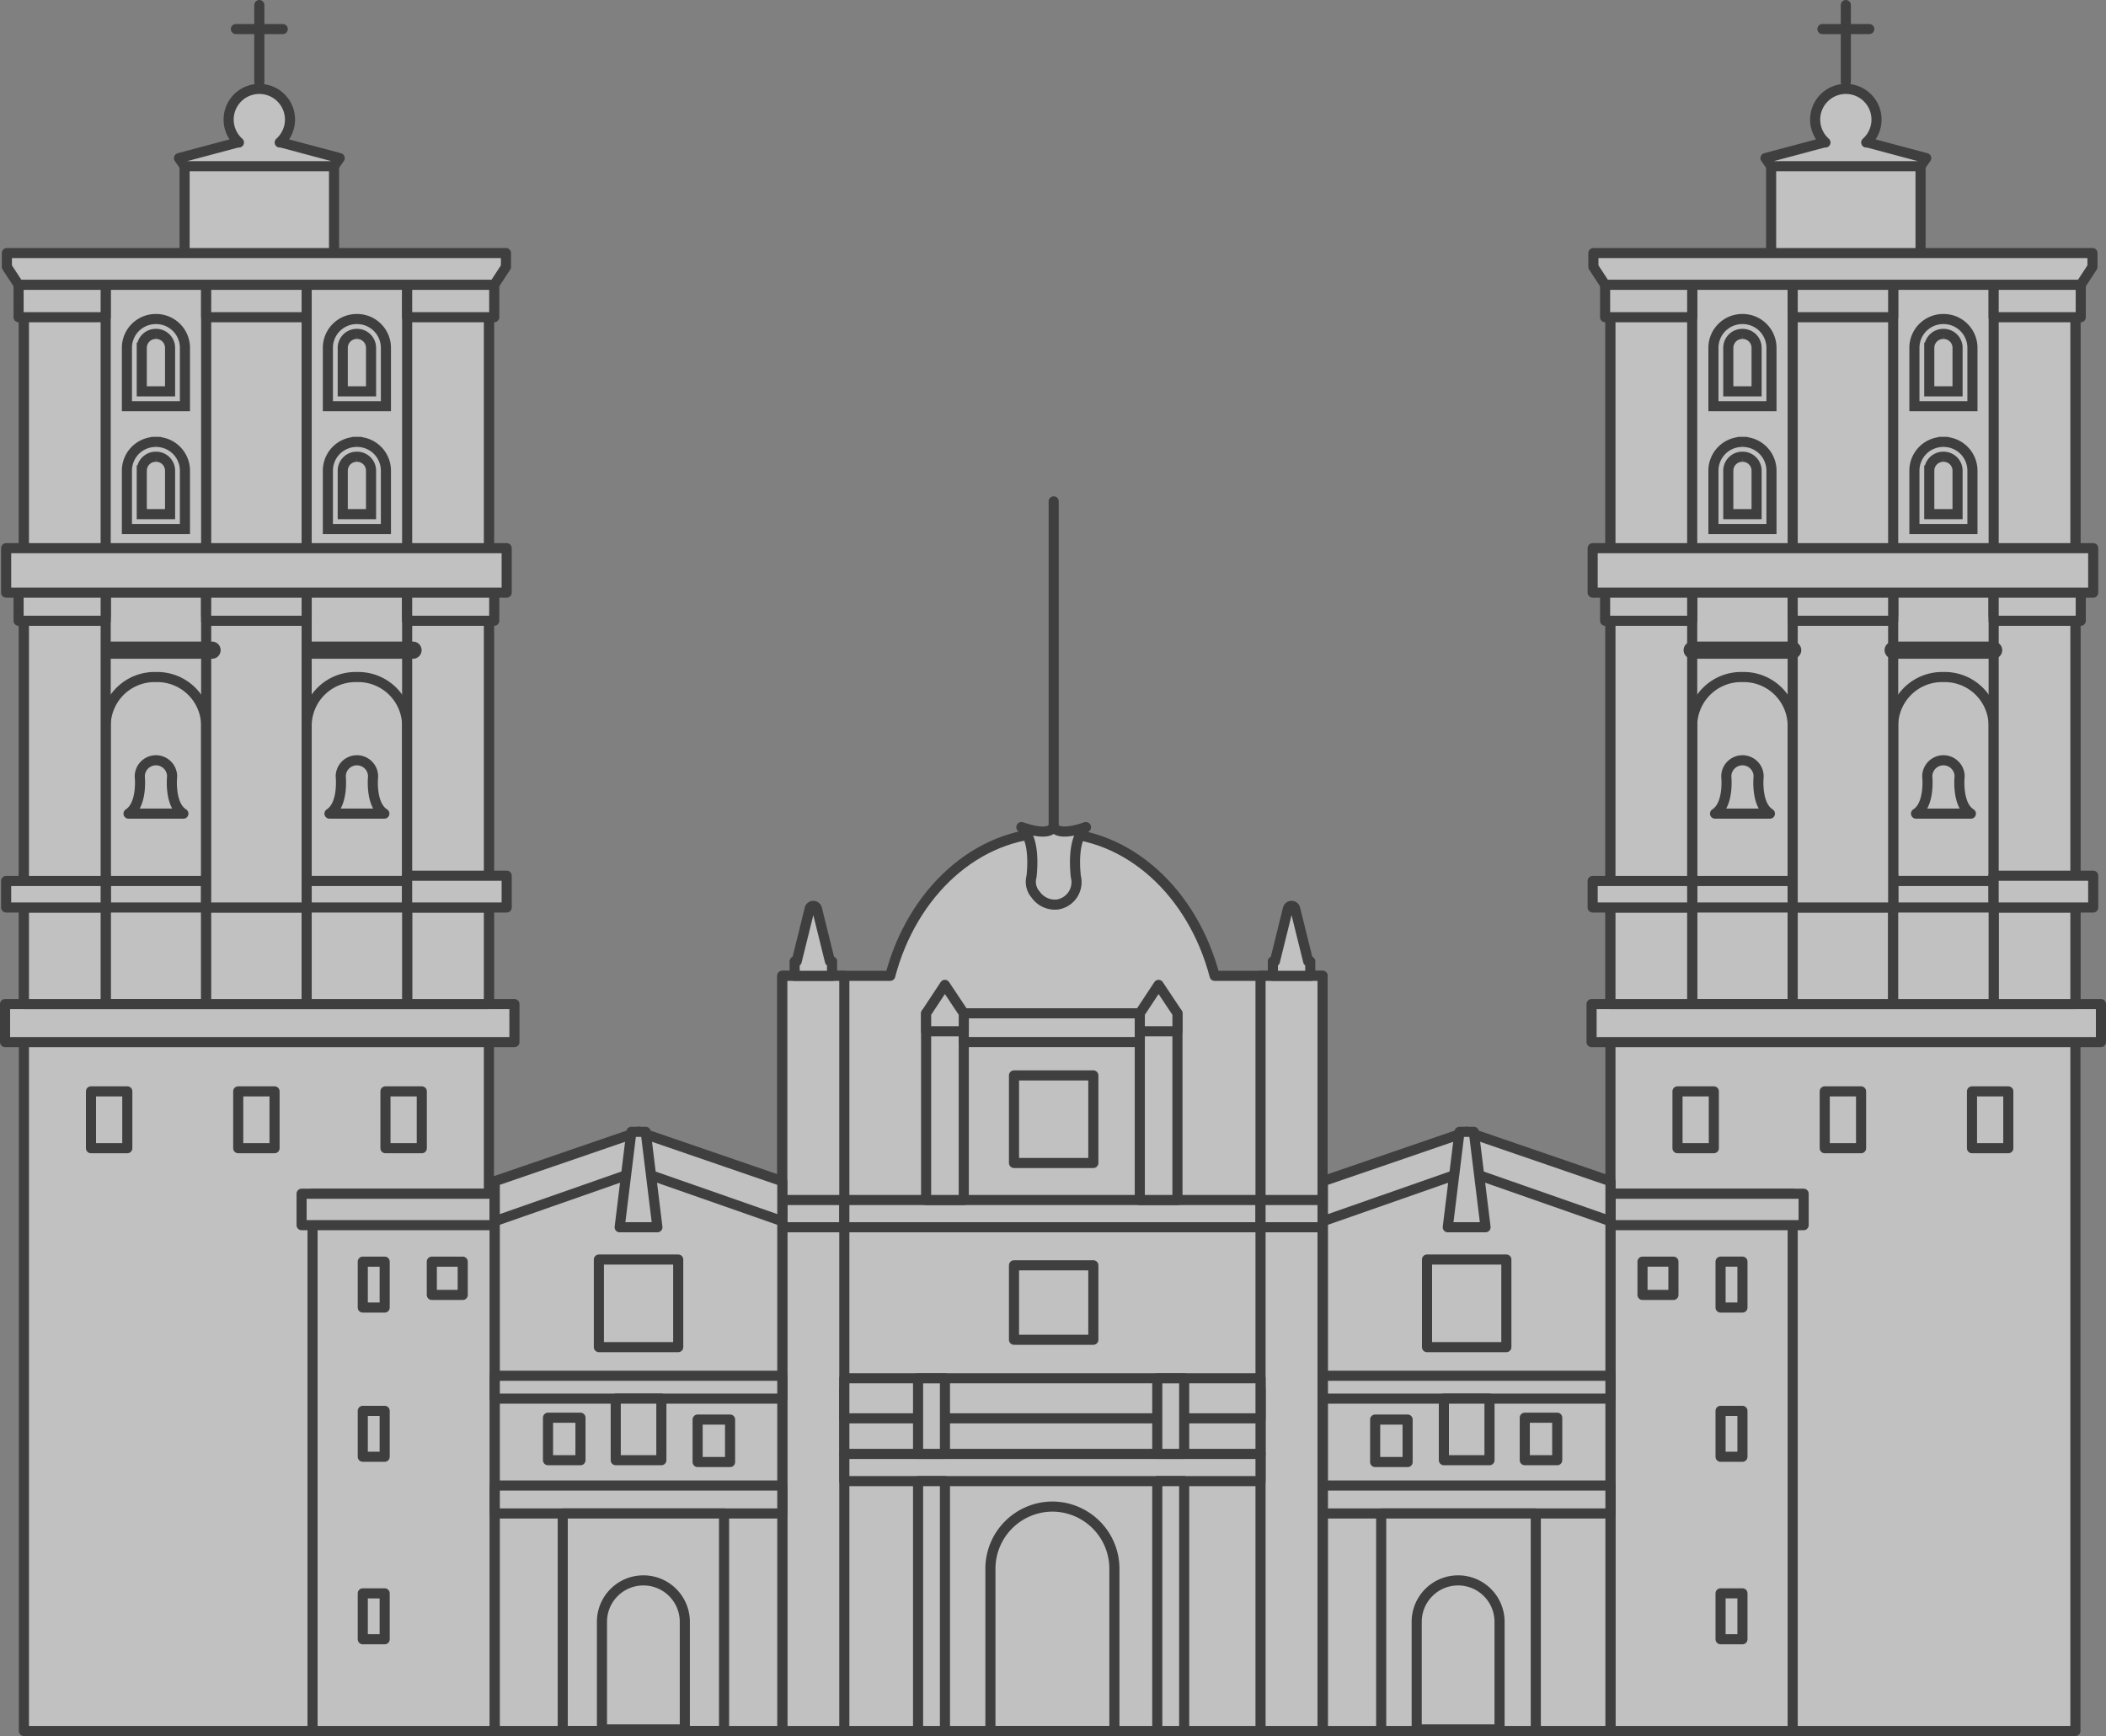 <svg xmlns="http://www.w3.org/2000/svg" width="208.407" height="171.813" viewBox="0 0 208.407 171.813">
  <rect x="0" y="0" width="208.407" height="171.813" fill="#808080" stroke="none"/>
  <g id="Group_13567" data-name="Group 13567" transform="translate(-3528.031 -1814.87)" opacity="0.51">
    <g id="Group_13566" data-name="Group 13566">
      <g id="Group_13561" data-name="Group 13561">
        <g id="Group_13580" data-name="Group 13580">
          <g id="Group_13553" data-name="Group 13553" transform="translate(0 17.688)">
            <g id="Group_13552" data-name="Group 13552" transform="translate(3685.531 1812.831)">
              <rect id="Rectangle_10752" data-name="Rectangle 10752" width="14.788" height="10.76" transform="translate(32.556 10.76) rotate(180)" fill="#fff" stroke="#000" stroke-linecap="round" stroke-linejoin="round" stroke-width="1"/>
              <rect id="Rectangle_10753" data-name="Rectangle 10753" width="46.014" height="143.13" transform="translate(47.881 155.664) rotate(180)" fill="#fff" stroke="#000" stroke-linecap="round" stroke-linejoin="round" stroke-width="1"/>
              <rect id="Rectangle_10754" data-name="Rectangle 10754" width="50.407" height="3.762" transform="translate(50.407 87.485) rotate(180)" fill="#fff" stroke="#000" stroke-linecap="round" stroke-linejoin="round" stroke-width="1"/>
              <path id="Path_33929" data-name="Path 33929" d="M3720.349,1871.637a4.844,4.844,0,0,1,4.972,4.706V1904h-9.944v-27.659A4.844,4.844,0,0,1,3720.349,1871.637Z" transform="translate(-3685.531 -1820.279)" fill="#fff" stroke="#000" stroke-linecap="round" stroke-linejoin="round" stroke-width="1"/>
              <path id="Path_33930" data-name="Path 33930" d="M3700.461,1871.637a4.845,4.845,0,0,1,4.972,4.706V1904h-9.944v-27.659A4.845,4.845,0,0,1,3700.461,1871.637Z" transform="translate(-3685.531 -1820.279)" fill="#fff" stroke="#000" stroke-linecap="round" stroke-linejoin="round" stroke-width="1"/>
              <g id="Group_13543" data-name="Group 13543" transform="translate(31.947 28.084)">
                <g id="Group_13542" data-name="Group 13542">
                  <path id="Path_33931" data-name="Path 33931" d="M3718.213,1852.182v-5.059a2.137,2.137,0,0,1,4.272,0v5.059Z" transform="translate(-3717.478 -1844.293)" fill="#fff" stroke="#000" stroke-width="1"/>
                  <path id="Path_33932" data-name="Path 33932" d="M3720.349,1845.763a1.382,1.382,0,0,1,1.4,1.36v4.323h-2.8v-4.323a1.382,1.382,0,0,1,1.4-1.36m0-1.47a2.85,2.85,0,0,0-2.871,2.83v5.794h5.743v-5.794a2.851,2.851,0,0,0-2.872-2.83Z" transform="translate(-3717.478 -1844.293)" fill="#fff" stroke="#000" stroke-width="1"/>
                </g>
              </g>
              <g id="Group_13545" data-name="Group 13545" transform="translate(12.059 28.084)">
                <g id="Group_13544" data-name="Group 13544">
                  <path id="Path_33933" data-name="Path 33933" d="M3698.325,1852.182v-5.059a2.137,2.137,0,0,1,4.273,0v5.059Z" transform="translate(-3697.59 -1844.293)" fill="#fff" stroke="#000" stroke-width="1"/>
                  <path id="Path_33934" data-name="Path 33934" d="M3700.461,1845.763a1.382,1.382,0,0,1,1.4,1.36v4.323h-2.8v-4.323a1.383,1.383,0,0,1,1.4-1.36m0-1.47a2.85,2.85,0,0,0-2.871,2.83v5.794h5.743v-5.794a2.851,2.851,0,0,0-2.872-2.83Z" transform="translate(-3697.59 -1844.293)" fill="#fff" stroke="#000" stroke-width="1"/>
                </g>
              </g>
              <g id="Group_13547" data-name="Group 13547" transform="translate(12.059 15.926)">
                <g id="Group_13546" data-name="Group 13546">
                  <path id="Path_33935" data-name="Path 33935" d="M3698.325,1836.646v-5.058a2.137,2.137,0,0,1,4.273,0v5.058Z" transform="translate(-3697.59 -1828.757)" fill="#fff" stroke="#000" stroke-width="1"/>
                  <path id="Path_33936" data-name="Path 33936" d="M3700.461,1830.228a1.382,1.382,0,0,1,1.4,1.36v4.323h-2.8v-4.323a1.383,1.383,0,0,1,1.4-1.36m0-1.471a2.851,2.851,0,0,0-2.871,2.831v5.794h5.743v-5.794a2.852,2.852,0,0,0-2.872-2.831Z" transform="translate(-3697.59 -1828.757)" fill="#fff" stroke="#000" stroke-width="1"/>
                </g>
              </g>
              <g id="Group_13549" data-name="Group 13549" transform="translate(31.947 15.926)">
                <g id="Group_13548" data-name="Group 13548">
                  <path id="Path_33937" data-name="Path 33937" d="M3718.213,1836.646v-5.058a2.137,2.137,0,0,1,4.272,0v5.058Z" transform="translate(-3717.478 -1828.757)" fill="#fff" stroke="#000" stroke-width="1"/>
                  <path id="Path_33938" data-name="Path 33938" d="M3720.349,1830.228a1.382,1.382,0,0,1,1.4,1.36v4.323h-2.8v-4.323a1.383,1.383,0,0,1,1.4-1.36m0-1.471a2.851,2.851,0,0,0-2.871,2.831v5.794h5.743v-5.794a2.852,2.852,0,0,0-2.872-2.831Z" transform="translate(-3717.478 -1828.757)" fill="#fff" stroke="#000" stroke-width="1"/>
                </g>
              </g>
              <rect id="Rectangle_10755" data-name="Rectangle 10755" width="8.091" height="12.701" transform="translate(47.881 83.723) rotate(180)" fill="#fff" stroke="#000" stroke-linecap="round" stroke-linejoin="round" stroke-width="1"/>
              <rect id="Rectangle_10756" data-name="Rectangle 10756" width="8.091" height="12.701" transform="translate(9.958 83.723) rotate(180)" fill="#fff" stroke="#000" stroke-linecap="round" stroke-linejoin="round" stroke-width="1"/>
              <rect id="Rectangle_10757" data-name="Rectangle 10757" width="9.944" height="12.701" transform="translate(29.846 83.723) rotate(180)" fill="#fff" stroke="#000" stroke-linecap="round" stroke-linejoin="round" stroke-width="1"/>
              <rect id="Rectangle_10758" data-name="Rectangle 10758" width="9.944" height="12.182" transform="translate(39.79 83.723) rotate(180)" fill="#fff" stroke="#000" stroke-linecap="round" stroke-linejoin="round" stroke-width="1"/>
              <rect id="Rectangle_10759" data-name="Rectangle 10759" width="9.944" transform="translate(19.902 83.723) rotate(180)" fill="#fff" stroke="#000" stroke-linecap="round" stroke-linejoin="round" stroke-width="1"/>
              <rect id="Rectangle_10762" data-name="Rectangle 10762" width="9.944" height="2.623" transform="translate(19.902 74.164) rotate(180)" fill="#fff" stroke="#000" stroke-linecap="round" stroke-linejoin="round" stroke-width="1"/>
              <rect id="Rectangle_10763" data-name="Rectangle 10763" width="9.944" height="2.623" transform="translate(39.79 74.164) rotate(180)" fill="#fff" stroke="#000" stroke-linecap="round" stroke-linejoin="round" stroke-width="1"/>
              <rect id="Rectangle_10764" data-name="Rectangle 10764" width="9.944" height="2.623" transform="translate(29.846 74.164) rotate(180)" fill="#fff" stroke="#000" stroke-linecap="round" stroke-linejoin="round" stroke-width="1"/>
              <g id="Group_13550" data-name="Group 13550" transform="translate(32.104 59.597)">
                <path id="Path_33939" data-name="Path 33939" d="M3718.751,1881.036a1.6,1.6,0,0,1,3.2,0s-.3,2.788,1.115,3.681h-5.428C3719.048,1883.824,3718.751,1881.036,3718.751,1881.036Z" transform="translate(-3717.635 -1879.438)" fill="#fff" stroke="#000" stroke-linecap="round" stroke-linejoin="round" stroke-width="1"/>
              </g>
              <g id="Group_13551" data-name="Group 13551" transform="translate(12.217 59.597)">
                <path id="Path_33940" data-name="Path 33940" d="M3698.863,1881.036a1.6,1.6,0,0,1,3.2,0s-.3,2.788,1.115,3.681h-5.427C3699.16,1883.824,3698.863,1881.036,3698.863,1881.036Z" transform="translate(-3697.748 -1879.438)" fill="#fff" stroke="#000" stroke-linecap="round" stroke-linejoin="round" stroke-width="1"/>
              </g>
              <rect id="Rectangle_10765" data-name="Rectangle 10765" width="8.091" height="32.606" transform="translate(47.881 74.165) rotate(180)" fill="#fff" stroke="#000" stroke-linecap="round" stroke-linejoin="round" stroke-width="1"/>
              <rect id="Rectangle_10766" data-name="Rectangle 10766" width="8.091" height="32.606" transform="translate(9.958 74.165) rotate(180)" fill="#fff" stroke="#000" stroke-linecap="round" stroke-linejoin="round" stroke-width="1"/>
              <rect id="Rectangle_10767" data-name="Rectangle 10767" width="8.091" height="32.752" transform="translate(9.958 45.286) rotate(180)" fill="#fff" stroke="#000" stroke-linecap="round" stroke-linejoin="round" stroke-width="1"/>
              <rect id="Rectangle_10768" data-name="Rectangle 10768" width="8.091" height="32.752" transform="translate(47.881 45.286) rotate(180)" fill="#fff" stroke="#000" stroke-linecap="round" stroke-linejoin="round" stroke-width="1"/>
              <rect id="Rectangle_10769" data-name="Rectangle 10769" width="9.944" height="32.752" transform="translate(29.846 45.286) rotate(180)" fill="#fff" stroke="#000" stroke-linecap="round" stroke-linejoin="round" stroke-width="1"/>
              <rect id="Rectangle_10770" data-name="Rectangle 10770" width="9.944" height="32.606" transform="translate(29.846 74.165) rotate(180)" fill="#fff" stroke="#000" stroke-linecap="round" stroke-linejoin="round" stroke-width="1"/>
              <rect id="Rectangle_10771" data-name="Rectangle 10771" width="8.619" height="3.211" transform="translate(48.409 45.788) rotate(180)" fill="#fff" stroke="#000" stroke-linecap="round" stroke-linejoin="round" stroke-width="1"/>
              <rect id="Rectangle_10772" data-name="Rectangle 10772" width="8.619" height="3.211" transform="translate(48.409 15.745) rotate(180)" fill="#fff" stroke="#000" stroke-linecap="round" stroke-linejoin="round" stroke-width="1"/>
              <rect id="Rectangle_10773" data-name="Rectangle 10773" width="8.619" height="3.211" transform="translate(9.958 45.788) rotate(180)" fill="#fff" stroke="#000" stroke-linecap="round" stroke-linejoin="round" stroke-width="1"/>
              <rect id="Rectangle_10774" data-name="Rectangle 10774" width="8.619" height="3.211" transform="translate(9.958 15.745) rotate(180)" fill="#fff" stroke="#000" stroke-linecap="round" stroke-linejoin="round" stroke-width="1"/>
              <rect id="Rectangle_10775" data-name="Rectangle 10775" width="9.944" height="3.211" transform="translate(29.846 45.788) rotate(180)" fill="#fff" stroke="#000" stroke-linecap="round" stroke-linejoin="round" stroke-width="1"/>
              <rect id="Rectangle_10776" data-name="Rectangle 10776" width="9.944" height="3.211" transform="translate(29.846 15.745) rotate(180)" fill="#fff" stroke="#000" stroke-linecap="round" stroke-linejoin="round" stroke-width="1"/>
              <rect id="Rectangle_10777" data-name="Rectangle 10777" width="49.533" height="4.399" transform="translate(49.64 43.003) rotate(180)" fill="#fff" stroke="#000" stroke-linecap="round" stroke-linejoin="round" stroke-width="1"/>
              <path id="Path_33941" data-name="Path 33941" d="M3735.1,1822.227v1.364l-1.159,1.775H3686.87l-1.159-1.775v-1.364Z" transform="translate(-3685.531 -1812.831)" fill="#fff" stroke="#000" stroke-linecap="round" stroke-linejoin="round" stroke-width="1"/>
              <rect id="Rectangle_10778" data-name="Rectangle 10778" width="3.595" height="5.625" transform="translate(41.24 97.988) rotate(180)" fill="#fff" stroke="#000" stroke-linecap="round" stroke-linejoin="round" stroke-width="1"/>
              <rect id="Rectangle_10779" data-name="Rectangle 10779" width="3.595" height="5.625" transform="translate(26.669 97.988) rotate(180)" fill="#fff" stroke="#000" stroke-linecap="round" stroke-linejoin="round" stroke-width="1"/>
              <rect id="Rectangle_10780" data-name="Rectangle 10780" width="3.595" height="5.625" transform="translate(12.098 97.988) rotate(180)" fill="#fff" stroke="#000" stroke-linecap="round" stroke-linejoin="round" stroke-width="1"/>
              <rect id="Rectangle_10761" data-name="Rectangle 10761" width="9.851" height="2.623" transform="translate(9.958 74.164) rotate(180)" fill="#fff" stroke="#000" stroke-linecap="round" stroke-linejoin="round" stroke-width="1"/>
              <rect id="Rectangle_10760" data-name="Rectangle 10760" width="9.851" height="3.143" transform="translate(49.64 74.164) rotate(180)" fill="#fff" stroke="#000" stroke-linecap="round" stroke-linejoin="round" stroke-width="1"/>
            </g>
            <path id="Path_33942" data-name="Path 33942" d="M3708.537,1811.284h.137a3.036,3.036,0,1,1,4.038,0h.137l5.795,1.547-.557.8H3703.3l-.557-.8Z" fill="#fff" stroke="#000" stroke-linecap="round" stroke-linejoin="round" stroke-width="1"/>
          </g>
          <g id="Group_13560" data-name="Group 13560" transform="translate(0 17)">
            <line id="Line_129" data-name="Line 129" y2="7.616" transform="translate(3710.693 1798.37)" stroke="#000" stroke-linecap="round" stroke-linejoin="round" stroke-width="1"/>
            <line id="Line_130" data-name="Line 130" x2="4.636" transform="translate(3708.375 1800.746)" stroke="#000" stroke-linecap="round" stroke-linejoin="round" stroke-width="1"/>
          </g>
        </g>
        <g id="Group_13581" data-name="Group 13581" transform="translate(-157)">
          <g id="Group_13553-2" data-name="Group 13553" transform="translate(0 17.688)">
            <g id="Group_13552-2" data-name="Group 13552" transform="translate(3685.531 1812.831)">
              <rect id="Rectangle_10752-2" data-name="Rectangle 10752" width="14.788" height="10.76" transform="translate(32.556 10.76) rotate(180)" fill="#fff" stroke="#000" stroke-linecap="round" stroke-linejoin="round" stroke-width="1"/>
              <rect id="Rectangle_10753-2" data-name="Rectangle 10753" width="46.014" height="143.13" transform="translate(47.881 155.664) rotate(180)" fill="#fff" stroke="#000" stroke-linecap="round" stroke-linejoin="round" stroke-width="1"/>
              <rect id="Rectangle_10754-2" data-name="Rectangle 10754" width="50.407" height="3.762" transform="translate(50.407 87.485) rotate(180)" fill="#fff" stroke="#000" stroke-linecap="round" stroke-linejoin="round" stroke-width="1"/>
              <path id="Path_33929-2" data-name="Path 33929" d="M3720.349,1871.637a4.844,4.844,0,0,1,4.972,4.706V1904h-9.944v-27.659A4.844,4.844,0,0,1,3720.349,1871.637Z" transform="translate(-3685.531 -1820.279)" fill="#fff" stroke="#000" stroke-linecap="round" stroke-linejoin="round" stroke-width="1"/>
              <path id="Path_33930-2" data-name="Path 33930" d="M3700.461,1871.637a4.845,4.845,0,0,1,4.972,4.706V1904h-9.944v-27.659A4.845,4.845,0,0,1,3700.461,1871.637Z" transform="translate(-3685.531 -1820.279)" fill="#fff" stroke="#000" stroke-linecap="round" stroke-linejoin="round" stroke-width="1"/>
              <g id="Group_13543-2" data-name="Group 13543" transform="translate(31.947 28.084)">
                <g id="Group_13542-2" data-name="Group 13542">
                  <path id="Path_33931-2" data-name="Path 33931" d="M3718.213,1852.182v-5.059a2.137,2.137,0,0,1,4.272,0v5.059Z" transform="translate(-3717.478 -1844.293)" fill="#fff" stroke="#000" stroke-width="1"/>
                  <path id="Path_33932-2" data-name="Path 33932" d="M3720.349,1845.763a1.382,1.382,0,0,1,1.4,1.36v4.323h-2.8v-4.323a1.382,1.382,0,0,1,1.4-1.36m0-1.47a2.85,2.85,0,0,0-2.871,2.83v5.794h5.743v-5.794a2.851,2.851,0,0,0-2.872-2.83Z" transform="translate(-3717.478 -1844.293)" fill="#fff" stroke="#000" stroke-width="1"/>
                </g>
              </g>
              <g id="Group_13545-2" data-name="Group 13545" transform="translate(12.059 28.084)">
                <g id="Group_13544-2" data-name="Group 13544">
                  <path id="Path_33933-2" data-name="Path 33933" d="M3698.325,1852.182v-5.059a2.137,2.137,0,0,1,4.273,0v5.059Z" transform="translate(-3697.59 -1844.293)" fill="#fff" stroke="#000" stroke-width="1"/>
                  <path id="Path_33934-2" data-name="Path 33934" d="M3700.461,1845.763a1.382,1.382,0,0,1,1.4,1.36v4.323h-2.8v-4.323a1.383,1.383,0,0,1,1.4-1.36m0-1.47a2.85,2.85,0,0,0-2.871,2.83v5.794h5.743v-5.794a2.851,2.851,0,0,0-2.872-2.83Z" transform="translate(-3697.59 -1844.293)" fill="#fff" stroke="#000" stroke-width="1"/>
                </g>
              </g>
              <g id="Group_13547-2" data-name="Group 13547" transform="translate(12.059 15.926)">
                <g id="Group_13546-2" data-name="Group 13546">
                  <path id="Path_33935-2" data-name="Path 33935" d="M3698.325,1836.646v-5.058a2.137,2.137,0,0,1,4.273,0v5.058Z" transform="translate(-3697.59 -1828.757)" fill="#fff" stroke="#000" stroke-width="1"/>
                  <path id="Path_33936-2" data-name="Path 33936" d="M3700.461,1830.228a1.382,1.382,0,0,1,1.4,1.36v4.323h-2.8v-4.323a1.383,1.383,0,0,1,1.4-1.36m0-1.471a2.851,2.851,0,0,0-2.871,2.831v5.794h5.743v-5.794a2.852,2.852,0,0,0-2.872-2.831Z" transform="translate(-3697.59 -1828.757)" fill="#fff" stroke="#000" stroke-width="1"/>
                </g>
              </g>
              <g id="Group_13549-2" data-name="Group 13549" transform="translate(31.947 15.926)">
                <g id="Group_13548-2" data-name="Group 13548">
                  <path id="Path_33937-2" data-name="Path 33937" d="M3718.213,1836.646v-5.058a2.137,2.137,0,0,1,4.272,0v5.058Z" transform="translate(-3717.478 -1828.757)" fill="#fff" stroke="#000" stroke-width="1"/>
                  <path id="Path_33938-2" data-name="Path 33938" d="M3720.349,1830.228a1.382,1.382,0,0,1,1.4,1.36v4.323h-2.8v-4.323a1.383,1.383,0,0,1,1.4-1.36m0-1.471a2.851,2.851,0,0,0-2.871,2.831v5.794h5.743v-5.794a2.852,2.852,0,0,0-2.872-2.831Z" transform="translate(-3717.478 -1828.757)" fill="#fff" stroke="#000" stroke-width="1"/>
                </g>
              </g>
              <rect id="Rectangle_10755-2" data-name="Rectangle 10755" width="8.091" height="12.701" transform="translate(47.881 83.723) rotate(180)" fill="#fff" stroke="#000" stroke-linecap="round" stroke-linejoin="round" stroke-width="1"/>
              <rect id="Rectangle_10756-2" data-name="Rectangle 10756" width="8.091" height="12.701" transform="translate(9.958 83.723) rotate(180)" fill="#fff" stroke="#000" stroke-linecap="round" stroke-linejoin="round" stroke-width="1"/>
              <rect id="Rectangle_10757-2" data-name="Rectangle 10757" width="9.944" height="12.701" transform="translate(29.846 83.723) rotate(180)" fill="#fff" stroke="#000" stroke-linecap="round" stroke-linejoin="round" stroke-width="1"/>
              <rect id="Rectangle_10758-2" data-name="Rectangle 10758" width="9.944" height="12.182" transform="translate(39.79 83.723) rotate(180)" fill="#fff" stroke="#000" stroke-linecap="round" stroke-linejoin="round" stroke-width="1"/>
              <rect id="Rectangle_10759-2" data-name="Rectangle 10759" width="9.944" transform="translate(19.902 83.723) rotate(180)" fill="#fff" stroke="#000" stroke-linecap="round" stroke-linejoin="round" stroke-width="1"/>
              <rect id="Rectangle_10762-2" data-name="Rectangle 10762" width="9.944" height="2.623" transform="translate(19.902 74.164) rotate(180)" fill="#fff" stroke="#000" stroke-linecap="round" stroke-linejoin="round" stroke-width="1"/>
              <rect id="Rectangle_10763-2" data-name="Rectangle 10763" width="9.944" height="2.623" transform="translate(39.79 74.164) rotate(180)" fill="#fff" stroke="#000" stroke-linecap="round" stroke-linejoin="round" stroke-width="1"/>
              <rect id="Rectangle_10764-2" data-name="Rectangle 10764" width="9.944" height="2.623" transform="translate(29.846 74.164) rotate(180)" fill="#fff" stroke="#000" stroke-linecap="round" stroke-linejoin="round" stroke-width="1"/>
              <g id="Group_13550-2" data-name="Group 13550" transform="translate(32.104 59.597)">
                <path id="Path_33939-2" data-name="Path 33939" d="M3718.751,1881.036a1.6,1.6,0,0,1,3.2,0s-.3,2.788,1.115,3.681h-5.428C3719.048,1883.824,3718.751,1881.036,3718.751,1881.036Z" transform="translate(-3717.635 -1879.438)" fill="#fff" stroke="#000" stroke-linecap="round" stroke-linejoin="round" stroke-width="1"/>
              </g>
              <g id="Group_13551-2" data-name="Group 13551" transform="translate(12.217 59.597)">
                <path id="Path_33940-2" data-name="Path 33940" d="M3698.863,1881.036a1.6,1.6,0,0,1,3.2,0s-.3,2.788,1.115,3.681h-5.427C3699.16,1883.824,3698.863,1881.036,3698.863,1881.036Z" transform="translate(-3697.748 -1879.438)" fill="#fff" stroke="#000" stroke-linecap="round" stroke-linejoin="round" stroke-width="1"/>
              </g>
              <rect id="Rectangle_10765-2" data-name="Rectangle 10765" width="8.091" height="32.606" transform="translate(47.881 74.165) rotate(180)" fill="#fff" stroke="#000" stroke-linecap="round" stroke-linejoin="round" stroke-width="1"/>
              <rect id="Rectangle_10766-2" data-name="Rectangle 10766" width="8.091" height="32.606" transform="translate(9.958 74.165) rotate(180)" fill="#fff" stroke="#000" stroke-linecap="round" stroke-linejoin="round" stroke-width="1"/>
              <rect id="Rectangle_10767-2" data-name="Rectangle 10767" width="8.091" height="32.752" transform="translate(9.958 45.286) rotate(180)" fill="#fff" stroke="#000" stroke-linecap="round" stroke-linejoin="round" stroke-width="1"/>
              <rect id="Rectangle_10768-2" data-name="Rectangle 10768" width="8.091" height="32.752" transform="translate(47.881 45.286) rotate(180)" fill="#fff" stroke="#000" stroke-linecap="round" stroke-linejoin="round" stroke-width="1"/>
              <rect id="Rectangle_10769-2" data-name="Rectangle 10769" width="9.944" height="32.752" transform="translate(29.846 45.286) rotate(180)" fill="#fff" stroke="#000" stroke-linecap="round" stroke-linejoin="round" stroke-width="1"/>
              <rect id="Rectangle_10770-2" data-name="Rectangle 10770" width="9.944" height="32.606" transform="translate(29.846 74.165) rotate(180)" fill="#fff" stroke="#000" stroke-linecap="round" stroke-linejoin="round" stroke-width="1"/>
              <rect id="Rectangle_10771-2" data-name="Rectangle 10771" width="8.619" height="3.211" transform="translate(48.409 45.788) rotate(180)" fill="#fff" stroke="#000" stroke-linecap="round" stroke-linejoin="round" stroke-width="1"/>
              <rect id="Rectangle_10772-2" data-name="Rectangle 10772" width="8.619" height="3.211" transform="translate(48.409 15.745) rotate(180)" fill="#fff" stroke="#000" stroke-linecap="round" stroke-linejoin="round" stroke-width="1"/>
              <rect id="Rectangle_10773-2" data-name="Rectangle 10773" width="8.619" height="3.211" transform="translate(9.958 45.788) rotate(180)" fill="#fff" stroke="#000" stroke-linecap="round" stroke-linejoin="round" stroke-width="1"/>
              <rect id="Rectangle_10774-2" data-name="Rectangle 10774" width="8.619" height="3.211" transform="translate(9.958 15.745) rotate(180)" fill="#fff" stroke="#000" stroke-linecap="round" stroke-linejoin="round" stroke-width="1"/>
              <rect id="Rectangle_10775-2" data-name="Rectangle 10775" width="9.944" height="3.211" transform="translate(29.846 45.788) rotate(180)" fill="#fff" stroke="#000" stroke-linecap="round" stroke-linejoin="round" stroke-width="1"/>
              <rect id="Rectangle_10776-2" data-name="Rectangle 10776" width="9.944" height="3.211" transform="translate(29.846 15.745) rotate(180)" fill="#fff" stroke="#000" stroke-linecap="round" stroke-linejoin="round" stroke-width="1"/>
              <rect id="Rectangle_10777-2" data-name="Rectangle 10777" width="49.533" height="4.399" transform="translate(49.64 43.003) rotate(180)" fill="#fff" stroke="#000" stroke-linecap="round" stroke-linejoin="round" stroke-width="1"/>
              <path id="Path_33941-2" data-name="Path 33941" d="M3735.1,1822.227v1.364l-1.159,1.775H3686.87l-1.159-1.775v-1.364Z" transform="translate(-3685.531 -1812.831)" fill="#fff" stroke="#000" stroke-linecap="round" stroke-linejoin="round" stroke-width="1"/>
              <rect id="Rectangle_10778-2" data-name="Rectangle 10778" width="3.595" height="5.625" transform="translate(41.24 97.988) rotate(180)" fill="#fff" stroke="#000" stroke-linecap="round" stroke-linejoin="round" stroke-width="1"/>
              <rect id="Rectangle_10779-2" data-name="Rectangle 10779" width="3.595" height="5.625" transform="translate(26.669 97.988) rotate(180)" fill="#fff" stroke="#000" stroke-linecap="round" stroke-linejoin="round" stroke-width="1"/>
              <rect id="Rectangle_10780-2" data-name="Rectangle 10780" width="3.595" height="5.625" transform="translate(12.098 97.988) rotate(180)" fill="#fff" stroke="#000" stroke-linecap="round" stroke-linejoin="round" stroke-width="1"/>
              <rect id="Rectangle_10761-2" data-name="Rectangle 10761" width="9.851" height="2.623" transform="translate(9.958 74.164) rotate(180)" fill="#fff" stroke="#000" stroke-linecap="round" stroke-linejoin="round" stroke-width="1"/>
              <rect id="Rectangle_10760-2" data-name="Rectangle 10760" width="9.851" height="3.143" transform="translate(49.64 74.164) rotate(180)" fill="#fff" stroke="#000" stroke-linecap="round" stroke-linejoin="round" stroke-width="1"/>
            </g>
            <path id="Path_33942-2" data-name="Path 33942" d="M3708.537,1811.284h.137a3.036,3.036,0,1,1,4.038,0h.137l5.795,1.547-.557.8H3703.3l-.557-.8Z" fill="#fff" stroke="#000" stroke-linecap="round" stroke-linejoin="round" stroke-width="1"/>
          </g>
          <g id="Group_13560-2" data-name="Group 13560" transform="translate(0 17)">
            <line id="Line_129-2" data-name="Line 129" y2="7.616" transform="translate(3710.693 1798.37)" stroke="#000" stroke-linecap="round" stroke-linejoin="round" stroke-width="1"/>
            <line id="Line_130-2" data-name="Line 130" x2="4.636" transform="translate(3708.375 1800.746)" stroke="#000" stroke-linecap="round" stroke-linejoin="round" stroke-width="1"/>
          </g>
        </g>
        <g id="Group_13554" data-name="Group 13554">
          <rect id="Rectangle_10781" data-name="Rectangle 10781" width="18.035" height="53.173" transform="translate(3705.433 1986.184) rotate(180)" fill="#fff" stroke="#000" stroke-linecap="round" stroke-linejoin="round" stroke-width="1"/>
          <rect id="Rectangle_10782" data-name="Rectangle 10782" width="2.165" height="4.544" transform="translate(3700.461 1944.277) rotate(180)" fill="#fff" stroke="#000" stroke-linecap="round" stroke-linejoin="round" stroke-width="1"/>
          <rect id="Rectangle_10783" data-name="Rectangle 10783" width="3.058" height="3.294" transform="translate(3693.63 1943.028) rotate(180)" fill="#fff" stroke="#000" stroke-linecap="round" stroke-linejoin="round" stroke-width="1"/>
          <rect id="Rectangle_10784" data-name="Rectangle 10784" width="2.165" height="4.544" transform="translate(3700.461 1959.045) rotate(180)" fill="#fff" stroke="#000" stroke-linecap="round" stroke-linejoin="round" stroke-width="1"/>
          <rect id="Rectangle_10785" data-name="Rectangle 10785" width="2.165" height="4.544" transform="translate(3700.461 1977.106) rotate(180)" fill="#fff" stroke="#000" stroke-linecap="round" stroke-linejoin="round" stroke-width="1"/>
          <rect id="Rectangle_10786" data-name="Rectangle 10786" width="19.119" height="3.112" transform="translate(3706.517 1936.123) rotate(180)" fill="#fff" stroke="#000" stroke-linecap="round" stroke-linejoin="round" stroke-width="1"/>
        </g>
        <g id="Group_13559" data-name="Group 13559">
          <path id="Path_33943" data-name="Path 33943" d="M3673.172,1926.886l14.226,6.749v52.549h-28.452v-52.549Z" fill="#fff" stroke="#000" stroke-linecap="round" stroke-linejoin="round" stroke-width="1"/>
          <rect id="Rectangle_10787" data-name="Rectangle 10787" width="28.452" height="2.768" transform="translate(3687.398 1964.657) rotate(180)" fill="#fff" stroke="#000" stroke-linecap="round" stroke-linejoin="round" stroke-width="1"/>
          <rect id="Rectangle_10788" data-name="Rectangle 10788" width="28.452" height="2.263" transform="translate(3687.398 1953.293) rotate(180)" fill="#fff" stroke="#000" stroke-linecap="round" stroke-linejoin="round" stroke-width="1"/>
          <rect id="Rectangle_10789" data-name="Rectangle 10789" width="15.301" height="21.526" transform="translate(3680.012 1986.184) rotate(180)" fill="#fff" stroke="#000" stroke-linecap="round" stroke-linejoin="round" stroke-width="1"/>
          <path id="Path_33944" data-name="Path 33944" d="M3672.325,1971.28a4.1,4.1,0,0,1,4.1,4.1v10.649h-8.2v-10.649A4.1,4.1,0,0,1,3672.325,1971.28Z" fill="#fff" stroke="#000" stroke-linecap="round" stroke-linejoin="round" stroke-width="1"/>
          <g id="Group_13555" data-name="Group 13555">
            <rect id="Rectangle_10790" data-name="Rectangle 10790" width="4.514" height="6.092" transform="translate(3675.429 1959.385) rotate(180)" fill="#fff" stroke="#000" stroke-linecap="round" stroke-linejoin="round" stroke-width="1"/>
          </g>
          <g id="Group_13556" data-name="Group 13556">
            <rect id="Rectangle_10791" data-name="Rectangle 10791" width="7.851" height="8.668" transform="translate(3677.098 1948.194) rotate(180)" fill="#fff" stroke="#000" stroke-linecap="round" stroke-linejoin="round" stroke-width="1"/>
          </g>
          <g id="Group_13557" data-name="Group 13557">
            <path id="Path_33945" data-name="Path 33945" d="M3664.115,1955.362h3.211v4.206h-3.211Z" fill="#fff" stroke="#000" stroke-linecap="round" stroke-linejoin="round" stroke-width="1"/>
          </g>
          <g id="Group_13558" data-name="Group 13558">
            <path id="Path_33946" data-name="Path 33946" d="M3678.921,1955.179h3.211v4.206h-3.211Z" fill="#fff" stroke="#000" stroke-linecap="round" stroke-linejoin="round" stroke-width="1"/>
          </g>
          <path id="Path_33947" data-name="Path 33947" d="M3687.4,1931.774v3.958l-14.226-4.979v-3.866Z" fill="#fff" stroke="#000" stroke-linecap="round" stroke-linejoin="round" stroke-width="1"/>
          <path id="Path_33948" data-name="Path 33948" d="M3658.946,1931.774v3.958l14.226-4.979v-3.866Z" fill="#fff" stroke="#000" stroke-linecap="round" stroke-linejoin="round" stroke-width="1"/>
          <path id="Path_33949" data-name="Path 33949" d="M3672.464,1926.886h1.417l1.159,9.445H3671.3Z" fill="#fff" stroke="#000" stroke-linecap="round" stroke-linejoin="round" stroke-width="1"/>
        </g>
      </g>
      <line id="Line_126" data-name="Line 126" y2="33.059" transform="translate(3632.302 1864.489)" stroke="#000" stroke-linecap="round" stroke-linejoin="round" stroke-width="1"/>
      <path id="Path_33901" data-name="Path 33901" d="M3648.229,1911.446c-2.158-8.212-8.526-14.165-16.051-14.165s-13.893,5.953-16.051,14.165h-10.68v74.737h53.462v-74.737Z" fill="#fff" stroke="#000" stroke-linecap="round" stroke-linejoin="round" stroke-width="1"/>
      <g id="Group_13524" data-name="Group 13524">
        <rect id="Rectangle_10699" data-name="Rectangle 10699" width="7.851" height="8.668" transform="translate(3628.375 1921.303)" fill="#fff" stroke="#000" stroke-linecap="round" stroke-linejoin="round" stroke-width="1"/>
      </g>
      <path id="Path_33902" data-name="Path 33902" d="M3632.176,1963.975a6.154,6.154,0,0,0-6.135,6.173v16.035h12.27v-16.035A6.154,6.154,0,0,0,3632.176,1963.975Z" fill="#fff" stroke="#000" stroke-linecap="round" stroke-linejoin="round" stroke-width="1"/>
      <g id="Group_13525" data-name="Group 13525">
        <rect id="Rectangle_10700" data-name="Rectangle 10700" width="7.851" height="7.369" transform="translate(3628.375 1940.096)" fill="#fff" stroke="#000" stroke-linecap="round" stroke-linejoin="round" stroke-width="1"/>
      </g>
      <rect id="Rectangle_10701" data-name="Rectangle 10701" width="6.137" height="74.737" transform="translate(3605.447 1911.446)" fill="#fff" stroke="#000" stroke-linecap="round" stroke-linejoin="round" stroke-width="1"/>
      <rect id="Rectangle_10702" data-name="Rectangle 10702" width="6.137" height="74.737" transform="translate(3652.772 1911.446)" fill="#fff" stroke="#000" stroke-linecap="round" stroke-linejoin="round" stroke-width="1"/>
      <rect id="Rectangle_10703" data-name="Rectangle 10703" width="6.137" height="2.696" transform="translate(3605.447 1933.635)" fill="#fff" stroke="#000" stroke-linecap="round" stroke-linejoin="round" stroke-width="1"/>
      <rect id="Rectangle_10704" data-name="Rectangle 10704" width="41.187" height="2.696" transform="translate(3611.585 1933.635)" fill="#fff" stroke="#000" stroke-linecap="round" stroke-linejoin="round" stroke-width="1"/>
      <rect id="Rectangle_10705" data-name="Rectangle 10705" width="41.187" height="2.696" transform="translate(3611.585 1958.761)" fill="#fff" stroke="#000" stroke-linecap="round" stroke-linejoin="round" stroke-width="1"/>
      <rect id="Rectangle_10706" data-name="Rectangle 10706" width="6.137" height="2.696" transform="translate(3652.772 1933.635)" fill="#fff" stroke="#000" stroke-linecap="round" stroke-linejoin="round" stroke-width="1"/>
      <rect id="Rectangle_10707" data-name="Rectangle 10707" width="41.187" height="6.434" transform="translate(3611.585 1952.327)" fill="#fff" stroke="#000" stroke-linecap="round" stroke-linejoin="round" stroke-width="1"/>
      <rect id="Rectangle_10708" data-name="Rectangle 10708" width="41.187" height="3.966" transform="translate(3611.585 1951.276)" fill="#fff" stroke="#000" stroke-linecap="round" stroke-linejoin="round" stroke-width="1"/>
      <path id="Path_33903" data-name="Path 33903" d="M3610.163,1910.016l-1.288-5.209a.37.37,0,0,0-.718,0l-1.288,5.209h-.2v1.43h3.7v-1.43Z" fill="#fff" stroke="#000" stroke-linecap="round" stroke-linejoin="round" stroke-width="1"/>
      <path id="Path_33904" data-name="Path 33904" d="M3657.488,1910.016l-1.288-5.209a.37.37,0,0,0-.718,0l-1.289,5.209h-.2v1.43h3.7v-1.43Z" fill="#fff" stroke="#000" stroke-linecap="round" stroke-linejoin="round" stroke-width="1"/>
      <rect id="Rectangle_10709" data-name="Rectangle 10709" width="3.727" height="18.48" transform="translate(3619.678 1915.155)" fill="#fff" stroke="#000" stroke-linecap="round" stroke-linejoin="round" stroke-width="1"/>
      <rect id="Rectangle_10710" data-name="Rectangle 10710" width="3.727" height="18.48" transform="translate(3640.824 1915.155)" fill="#fff" stroke="#000" stroke-linecap="round" stroke-linejoin="round" stroke-width="1"/>
      <rect id="Rectangle_10711" data-name="Rectangle 10711" width="17.419" height="2.845" transform="translate(3623.405 1915.155)" fill="#fff" stroke="#000" stroke-linecap="round" stroke-linejoin="round" stroke-width="1"/>
      <path id="Path_33905" data-name="Path 33905" d="M3621.535,1912.343l-1.856,2.812v1.781h3.727v-1.781Z" fill="#fff" stroke="#000" stroke-linecap="round" stroke-linejoin="round" stroke-width="1"/>
      <path id="Path_33906" data-name="Path 33906" d="M3642.681,1912.343l-1.856,2.812v1.781h3.727v-1.781Z" fill="#fff" stroke="#000" stroke-linecap="round" stroke-linejoin="round" stroke-width="1"/>
      <path id="Path_33907" data-name="Path 33907" d="M3635.473,1896.726c-.52.188-2.674.9-3.156-.011a.016.016,0,0,0-.031,0c-.482.914-2.636.2-3.156.011-.022-.009-.034.016-.015.032,1.265,1.031,1.121,3.717.994,4.864a1.928,1.928,0,0,0,.42,1.8,2.321,2.321,0,0,0,2.173.961,2.239,2.239,0,0,0,1.792-2.763c-.127-1.147-.271-3.833.994-4.864C3635.507,1896.742,3635.5,1896.717,3635.473,1896.726Z" fill="#fff" stroke="#000" stroke-linecap="round" stroke-linejoin="round" stroke-width="1"/>
      <g id="Group_13541" data-name="Group 13541">
        <g id="Group_13534" data-name="Group 13534">
          <rect id="Rectangle_10741" data-name="Rectangle 10741" width="18.035" height="53.173" transform="translate(3558.96 1933.011)" fill="#fff" stroke="#000" stroke-linecap="round" stroke-linejoin="round" stroke-width="1"/>
          <rect id="Rectangle_10742" data-name="Rectangle 10742" width="2.165" height="4.544" transform="translate(3563.932 1939.734)" fill="#fff" stroke="#000" stroke-linecap="round" stroke-linejoin="round" stroke-width="1"/>
          <rect id="Rectangle_10743" data-name="Rectangle 10743" width="3.058" height="3.294" transform="translate(3570.764 1939.734)" fill="#fff" stroke="#000" stroke-linecap="round" stroke-linejoin="round" stroke-width="1"/>
          <rect id="Rectangle_10744" data-name="Rectangle 10744" width="2.165" height="4.544" transform="translate(3563.932 1954.501)" fill="#fff" stroke="#000" stroke-linecap="round" stroke-linejoin="round" stroke-width="1"/>
          <rect id="Rectangle_10745" data-name="Rectangle 10745" width="2.165" height="4.544" transform="translate(3563.932 1972.563)" fill="#fff" stroke="#000" stroke-linecap="round" stroke-linejoin="round" stroke-width="1"/>
          <rect id="Rectangle_10746" data-name="Rectangle 10746" width="19.119" height="3.112" transform="translate(3557.876 1933.011)" fill="#fff" stroke="#000" stroke-linecap="round" stroke-linejoin="round" stroke-width="1"/>
        </g>
        <g id="Group_13539" data-name="Group 13539">
          <path id="Path_33922" data-name="Path 33922" d="M3591.221,1926.886l-14.226,6.749v52.549h28.452v-52.549Z" fill="#fff" stroke="#000" stroke-linecap="round" stroke-linejoin="round" stroke-width="1"/>
          <rect id="Rectangle_10747" data-name="Rectangle 10747" width="28.452" height="2.768" transform="translate(3576.995 1961.89)" fill="#fff" stroke="#000" stroke-linecap="round" stroke-linejoin="round" stroke-width="1"/>
          <rect id="Rectangle_10748" data-name="Rectangle 10748" width="28.452" height="2.263" transform="translate(3576.995 1951.03)" fill="#fff" stroke="#000" stroke-linecap="round" stroke-linejoin="round" stroke-width="1"/>
          <rect id="Rectangle_10749" data-name="Rectangle 10749" width="15.964" height="21.526" transform="translate(3583.719 1964.657)" fill="#fff" stroke="#000" stroke-linecap="round" stroke-linejoin="round" stroke-width="1"/>
          <path id="Path_33923" data-name="Path 33923" d="M3591.7,1971.28a4.1,4.1,0,0,0-4.1,4.1v10.649h8.2v-10.649A4.1,4.1,0,0,0,3591.7,1971.28Z" fill="#fff" stroke="#000" stroke-linecap="round" stroke-linejoin="round" stroke-width="1"/>
          <g id="Group_13535" data-name="Group 13535">
            <rect id="Rectangle_10750" data-name="Rectangle 10750" width="4.514" height="6.092" transform="translate(3588.964 1953.293)" fill="#fff" stroke="#000" stroke-linecap="round" stroke-linejoin="round" stroke-width="1"/>
          </g>
          <g id="Group_13536" data-name="Group 13536">
            <rect id="Rectangle_10751" data-name="Rectangle 10751" width="7.851" height="8.668" transform="translate(3587.295 1939.526)" fill="#fff" stroke="#000" stroke-linecap="round" stroke-linejoin="round" stroke-width="1"/>
          </g>
          <g id="Group_13537" data-name="Group 13537">
            <path id="Path_33924" data-name="Path 33924" d="M3600.278,1959.568h-3.211v-4.206h3.211Z" fill="#fff" stroke="#000" stroke-linecap="round" stroke-linejoin="round" stroke-width="1"/>
          </g>
          <g id="Group_13538" data-name="Group 13538">
            <path id="Path_33925" data-name="Path 33925" d="M3585.473,1959.385h-3.211v-4.206h3.211Z" fill="#fff" stroke="#000" stroke-linecap="round" stroke-linejoin="round" stroke-width="1"/>
          </g>
          <path id="Path_33926" data-name="Path 33926" d="M3576.995,1931.774v3.958l14.226-4.979v-3.866Z" fill="#fff" stroke="#000" stroke-linecap="round" stroke-linejoin="round" stroke-width="1"/>
          <path id="Path_33927" data-name="Path 33927" d="M3605.447,1931.774v3.958l-14.226-4.979v-3.866Z" fill="#fff" stroke="#000" stroke-linecap="round" stroke-linejoin="round" stroke-width="1"/>
          <path id="Path_33928" data-name="Path 33928" d="M3591.929,1926.886h-1.417l-1.159,9.445h3.734Z" fill="#fff" stroke="#000" stroke-linecap="round" stroke-linejoin="round" stroke-width="1"/>
        </g>
      </g>
      <g id="Group_13562" data-name="Group 13562">
        <path id="Path_33950" data-name="Path 33950" d="M3642.554,1952.327v6.434h2.661v-7.484h-2.661Z" fill="#fff" stroke="#000" stroke-linecap="round" stroke-linejoin="round" stroke-width="1"/>
      </g>
      <g id="Group_13563" data-name="Group 13563">
        <path id="Path_33951" data-name="Path 33951" d="M3618.881,1952.327v6.434h2.661v-7.484h-2.661Z" fill="#fff" stroke="#000" stroke-linecap="round" stroke-linejoin="round" stroke-width="1"/>
      </g>
      <g id="Group_13564" data-name="Group 13564">
        <path id="Path_33952" data-name="Path 33952" d="M3642.554,1962.507v23.676h2.661v-24.727h-2.661Z" fill="#fff" stroke="#000" stroke-linecap="round" stroke-linejoin="round" stroke-width="1"/>
      </g>
      <g id="Group_13565" data-name="Group 13565">
        <path id="Path_33953" data-name="Path 33953" d="M3618.881,1962.507v23.676h2.661v-24.727h-2.661Z" fill="#fff" stroke="#000" stroke-linecap="round" stroke-linejoin="round" stroke-width="1"/>
      </g>
    </g>
    <line id="Line_131" data-name="Line 131" x2="9.944" transform="translate(3558.96 1879.217)" stroke="#000" stroke-linecap="round" stroke-linejoin="round" stroke-width="1.7"/>
    <line id="Line_132" data-name="Line 132" x2="9.944" transform="translate(3539.072 1879.217)" stroke="#000" stroke-linecap="round" stroke-linejoin="round" stroke-width="1.7"/>
    <line id="Line_133" data-name="Line 133" x2="9.944" transform="translate(3715.375 1879.217)" stroke="#000" stroke-linecap="round" stroke-linejoin="round" stroke-width="1.7"/>
    <line id="Line_134" data-name="Line 134" x2="9.944" transform="translate(3695.487 1879.217)" stroke="#000" stroke-linecap="round" stroke-linejoin="round" stroke-width="1.7"/>
  </g>
</svg>
